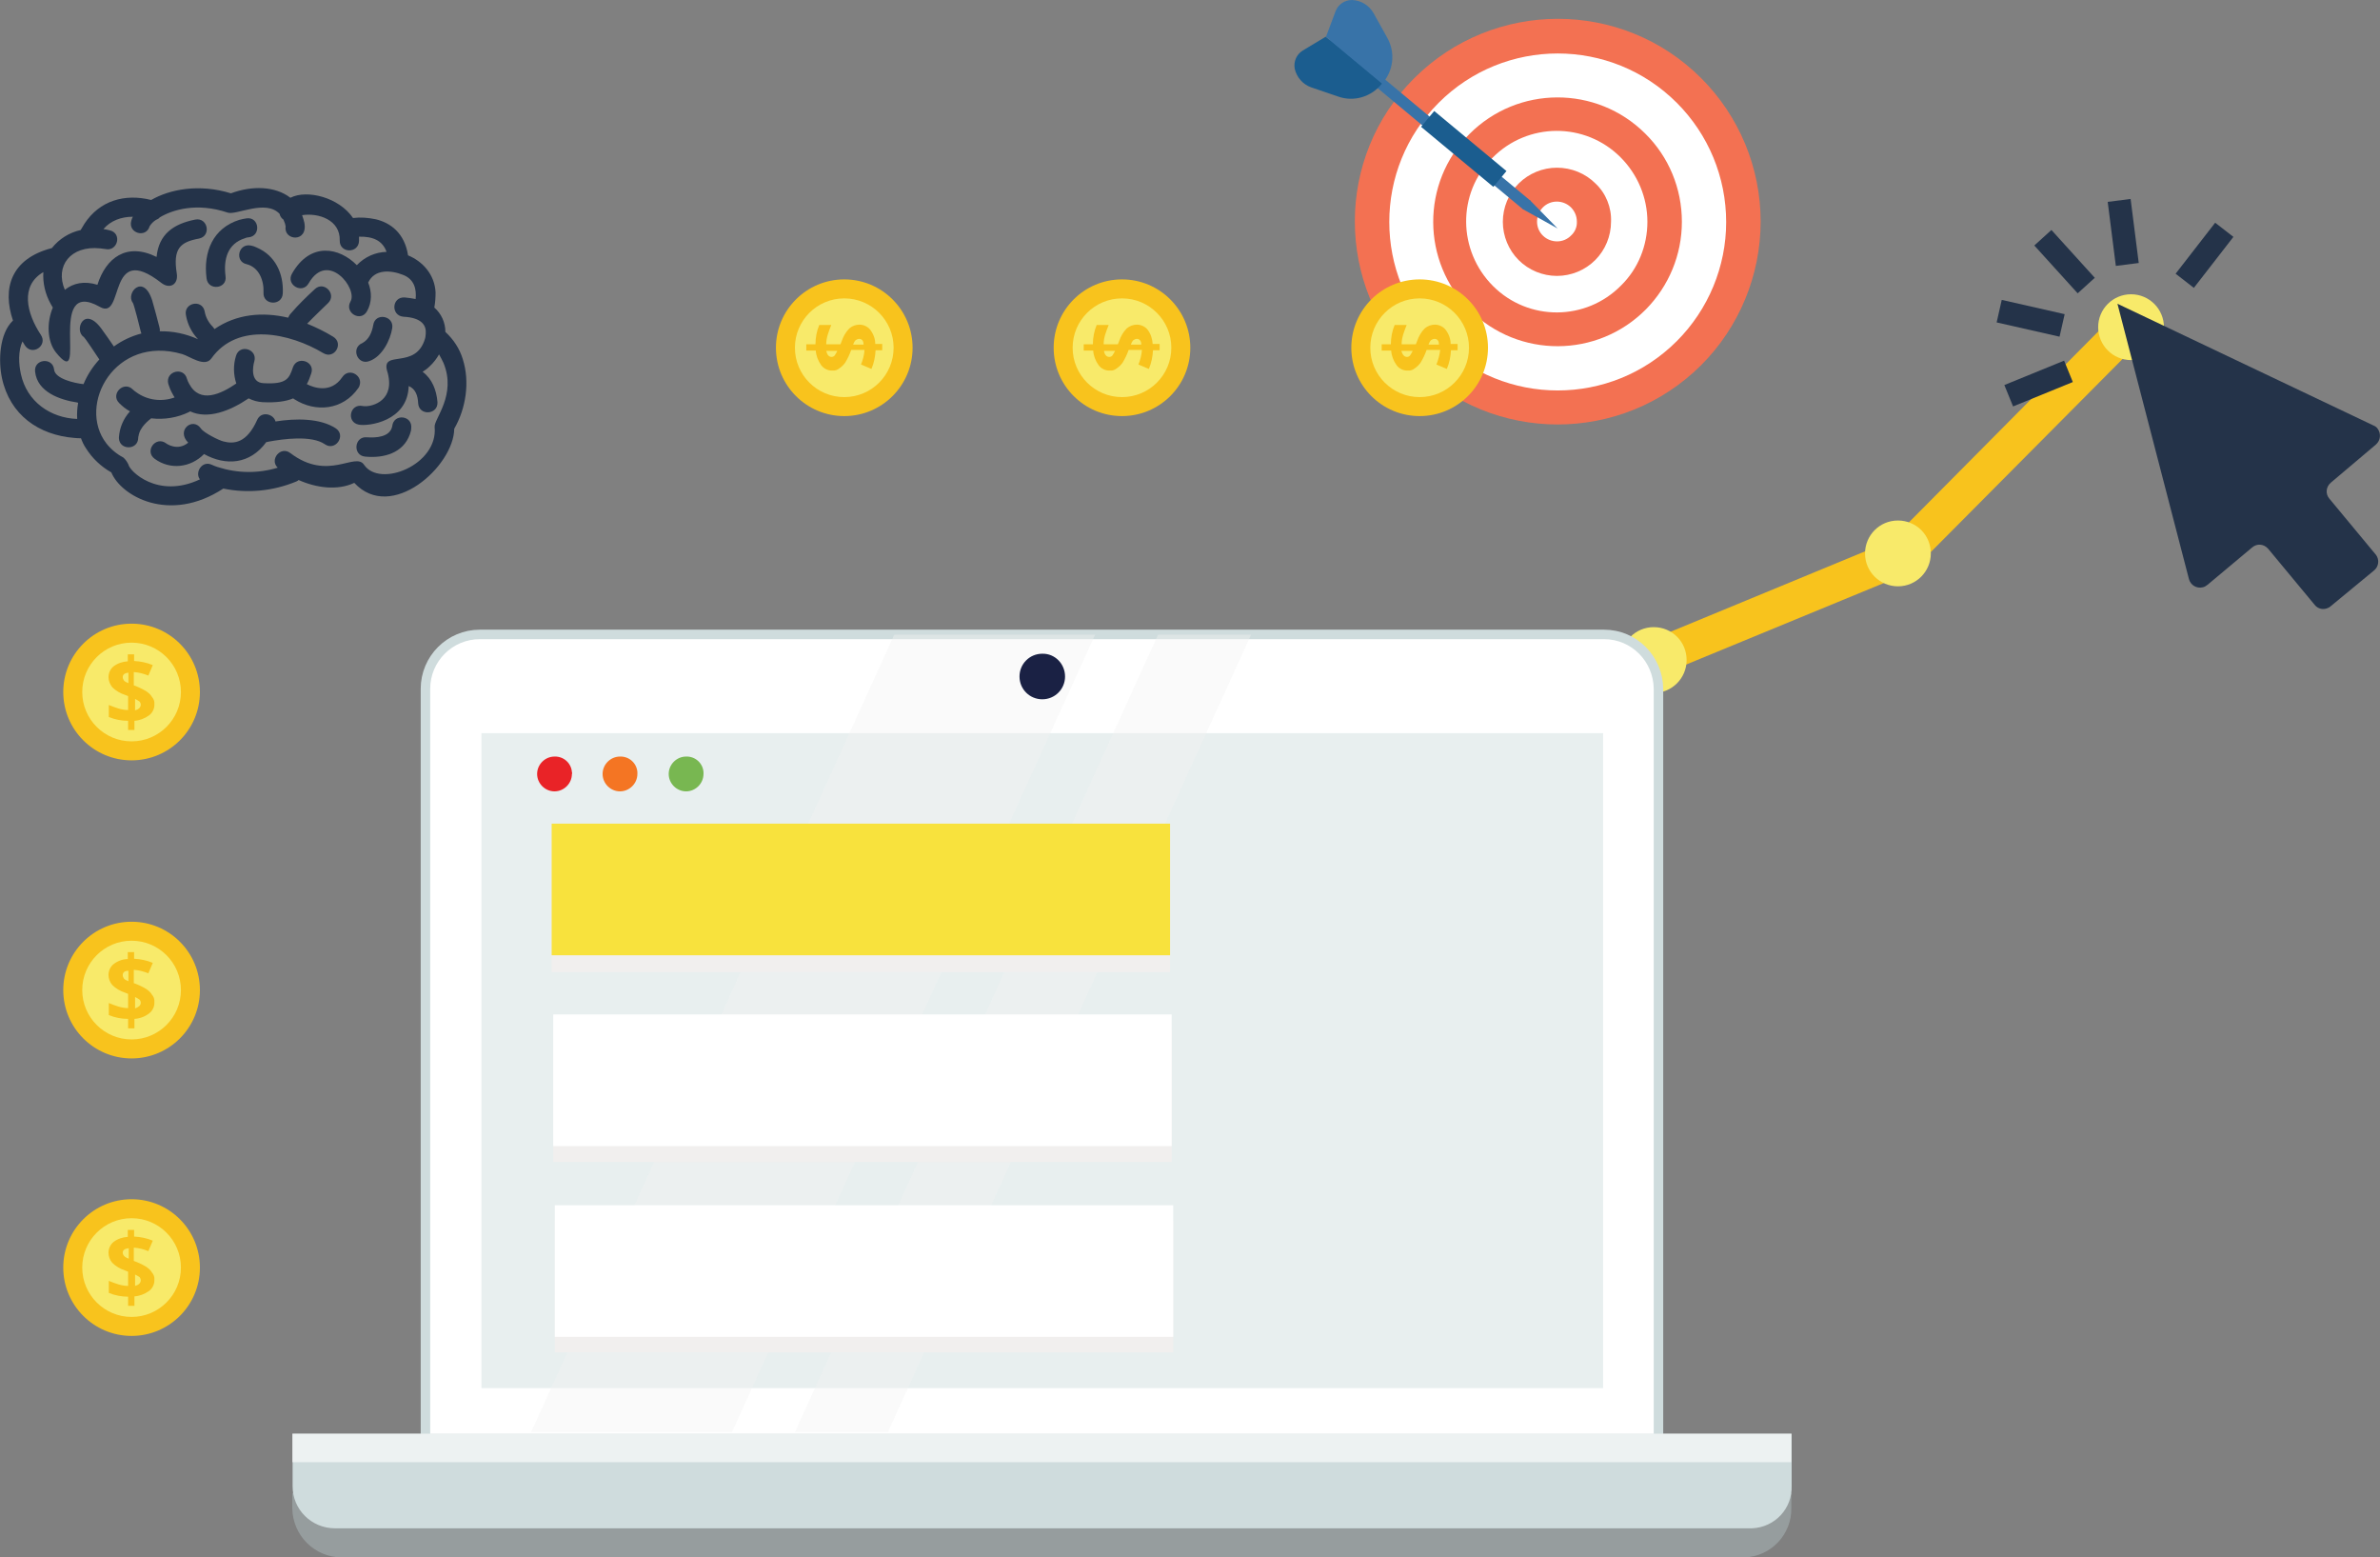 <?xml version="1.0" encoding="utf-8"?>
<!-- Generator: Adobe Illustrator 22.0.1, SVG Export Plug-In . SVG Version: 6.00 Build 0)  -->
<svg version="1.1" id="Layer_1" xmlns="http://www.w3.org/2000/svg" xmlns:xlink="http://www.w3.org/1999/xlink" x="0px" y="0px"
	 viewBox="0 0 752.4 492.2" style="enable-background:new 0 0 752.4 492.2;" xml:space="preserve">
<rect x="0" y="0" width="752.4" height="492.2" fill="#808080" stroke="none"/>
<style type="text/css">
	.st0{fill:#F8C31D;}
	.st1{fill:#F8EA6A;}
	.st2{fill:#FFFFFF;}
	.st3{fill:#F37152;}
	.st4{fill:#3873A8;}
	.st5{fill:#1B5D8F;}
	.st6{opacity:0.63;fill:#A4AFB0;enable-background:new    ;}
	.st7{fill:#FFFFFF;stroke:#CFDCDD;stroke-width:3;stroke-miterlimit:10;}
	.st8{fill:#E8EFEF;}
	.st9{opacity:0.39;}
	.st10{fill:#F2F2F2;}
	.st11{fill:#F1EFEE;}
	.st12{fill:#F8E23D;}
	.st13{fill:#1A2144;}
	.st14{fill:#E92327;}
	.st15{fill:#F47523;}
	.st16{fill:#78B751;}
	.st17{fill:#CFDCDD;}
	.st18{opacity:0.63;fill:#FFFFFF;enable-background:new    ;}
	.st19{fill:#243349;}
</style>
<polygon class="st0" points="523.4,214 446.4,214 446.4,202.6 521,202.6 597.7,170.9 673.9,94.1 682.1,102.3 604.2,180.7 "/>
<path class="st1" d="M533.2,208.6c0,5.7-4.6,10.4-10.4,10.4c-5.7,0-10.4-4.6-10.4-10.4c0-5.7,4.6-10.4,10.4-10.4l0,0
	C528.6,198.2,533.2,202.8,533.2,208.6z"/>
<path class="st1" d="M610.4,174.9c0,5.7-4.6,10.4-10.4,10.4c-5.7,0-10.4-4.6-10.4-10.4c0-5.7,4.6-10.4,10.4-10.4
	C605.8,164.5,610.4,169.1,610.4,174.9L610.4,174.9z"/>
<circle class="st1" cx="673.7" cy="103.4" r="10.4"/>
<path class="st2" d="M551,70.1c0,32.4-26.4,58.7-58.8,58.6c-32.4,0-58.7-26.4-58.6-58.8c0-32.4,26.4-58.7,58.8-58.6
	C524.8,11.4,551,37.7,551,70.1z"/>
<path class="st3" d="M537.8,24.7c-25-25-65.6-25-90.7,0s-25,65.6,0,90.7c25,25,65.6,25,90.7,0c12-12,18.8-28.4,18.8-45.4
	S549.8,36.7,537.8,24.7z M530.1,107.8c-20.8,20.8-54.5,20.8-75.3,0s-20.8-54.5,0-75.3s54.5-20.8,75.3,0c10,10,15.6,23.5,15.6,37.7
	C545.7,84.2,540.1,97.8,530.1,107.8z"/>
<path class="st2" d="M526.3,70.1c0,18.8-15.2,34-33.9,34s-34-15.2-34-33.9c0-18.8,15.2-34,33.9-34l0,0
	C511.1,36.1,526.3,51.3,526.3,70.1L526.3,70.1z"/>
<path class="st3" d="M520.1,42.2c-15.4-15.3-40.3-15.2-55.6,0.2s-15.2,40.3,0.2,55.6c15.4,15.3,40.3,15.2,55.6-0.2
	c7.3-7.4,11.4-17.3,11.4-27.7C531.7,59.6,527.6,49.6,520.1,42.2z M512.5,90.2c-11.1,11.3-29.3,11.4-40.5,0.2s-11.4-29.3-0.2-40.5
	c11.1-11.3,29.3-11.4,40.5-0.2c5.4,5.4,8.5,12.7,8.5,20.4C520.8,77.6,517.9,84.9,512.5,90.2L512.5,90.2z"/>
<path class="st2" d="M504,70.1c0,6.5-5.3,11.7-11.7,11.7c-6.5,0-11.7-5.3-11.7-11.7c0-6.5,5.2-11.7,11.7-11.7
	C498.7,58.4,504,63.6,504,70.1L504,70.1z"/>
<path class="st3" d="M504.4,58c-3.2-3.2-7.6-5-12.2-5c-4.5,0-8.9,1.8-12.1,5s-5,7.6-5,12.1s1.8,8.9,5,12.1s7.6,5,12.1,5
	s8.9-1.8,12.1-5s5-7.6,5-12.1C509.5,65.6,507.7,61.1,504.4,58z M496.7,74.4c-2.4,2.5-6.4,2.5-8.9,0.1s-2.5-6.4-0.1-8.9
	s6.4-2.5,8.9-0.1c1.2,1.2,1.9,2.8,1.9,4.5C498.6,71.7,497.9,73.3,496.7,74.4L496.7,74.4z"/>
<rect x="449.6" y="-2.1" transform="matrix(0.64 -0.768 0.768 0.64 132.869 360.726)" class="st4" width="3.6" height="81.4"/>
<path class="st5" d="M411.8,16l7.3-4.4l17.8,14.8c-3.3,4.2-8.9,5.9-13.9,4.1l-8.5-2.9c-2.6-0.9-4.6-3.2-5.2-5.9
	C408.9,19.4,409.9,17.2,411.8,16z"/>
<path class="st4" d="M422.2,3.6l-3,8L437,26.4c3.5-4,4.2-9.7,1.6-14.4l-4.4-7.9c-1.4-2.4-3.9-4-6.8-4.1C425.1,0,423,1.4,422.2,3.6z"
	/>
<polygon class="st4" points="482.5,64.6 483.6,63.2 492.4,72.2 481.4,66.1 "/>
<rect x="459.6" y="32.2" transform="matrix(0.639 -0.769 0.769 0.639 130.807 372.935)" class="st5" width="6.5" height="29.7"/>
<circle class="st0" cx="41.6" cy="218.7" r="21.6"/>
<circle class="st1" cx="41.6" cy="218.7" r="15.6"/>
<path class="st0" d="M48.8,222.5c0.1,1.4-0.6,2.8-1.7,3.6c-1.4,1-3,1.6-4.6,1.7v2.9h-2v-2.9c-2.1,0-4.2-0.4-6.1-1.2v-3.8
	c1,0.4,2,0.8,3,1.1s2.1,0.5,3.1,0.5V220l-1-0.4c-1.5-0.5-2.9-1.3-4-2.4c-0.7-0.9-1.2-2-1.2-3.2c0-1.3,0.6-2.6,1.6-3.4
	c1.3-1,2.9-1.5,4.5-1.6v-2.2h2v2.1c2,0.1,4,0.5,5.9,1.3l-1.4,3.3c-1.5-0.6-3-1-4.6-1.1v4.2c1.4,0.5,2.7,1.1,4,1.9
	c0.7,0.5,1.3,1,1.7,1.7C48.6,220.9,48.9,221.7,48.8,222.5z M38.8,214c0,0.4,0.2,0.8,0.4,1.1c0.4,0.4,0.9,0.6,1.4,0.8v-3.3
	C39.4,212.7,38.8,213.2,38.8,214z M44.5,222.7c0-0.4-0.2-0.8-0.4-1c-0.5-0.3-0.9-0.6-1.4-0.8v3.6C43.8,224.2,44.5,223.6,44.5,222.7
	L44.5,222.7z"/>
<circle class="st0" cx="41.6" cy="312.9" r="21.6"/>
<circle class="st1" cx="41.6" cy="312.9" r="15.6"/>
<path class="st0" d="M48.8,316.7c0.1,1.4-0.6,2.8-1.7,3.6c-1.3,1-2.9,1.6-4.6,1.7v3h-2v-3c-2.1,0-4.2-0.4-6.1-1.2V317
	c1,0.4,2,0.8,3,1.1c1,0.3,2.1,0.5,3.1,0.5v-4.5l-1-0.4c-1.5-0.5-2.9-1.3-4-2.4c-0.8-0.9-1.2-2.1-1.2-3.2c0-1.3,0.6-2.6,1.6-3.4
	c1.3-1,2.9-1.6,4.5-1.6v-2.2h2v2.1c2,0.1,4,0.5,5.9,1.3l-1.4,3.3c-1.5-0.6-3-1-4.6-1.1v4.2c1.4,0.5,2.7,1.1,4,1.9
	c0.7,0.5,1.3,1,1.7,1.7C48.6,315,48.9,315.8,48.8,316.7z M38.8,308.2c0,0.4,0.2,0.8,0.4,1.1c0.4,0.4,0.9,0.6,1.4,0.8v-3.3
	C39.4,306.8,38.8,307.3,38.8,308.2L38.8,308.2z M44.5,316.9c0-0.4-0.2-0.8-0.4-1c-0.5-0.3-0.9-0.6-1.4-0.8v3.6
	C43.8,318.3,44.5,317.8,44.5,316.9L44.5,316.9z"/>
<circle class="st0" cx="41.6" cy="400.6" r="21.6"/>
<circle class="st1" cx="41.6" cy="400.6" r="15.6"/>
<path class="st0" d="M48.8,404.4c0.1,1.4-0.6,2.8-1.7,3.6c-1.4,1-3,1.6-4.6,1.7v3h-2v-2.9c-2.1,0-4.2-0.4-6.1-1.2v-3.8
	c1,0.4,2,0.8,3,1.1c1,0.3,2.1,0.5,3.1,0.5v-4.5l-1-0.4c-1.5-0.5-2.9-1.3-4-2.4c-0.8-0.9-1.2-2.1-1.2-3.2c0-1.3,0.6-2.6,1.6-3.4
	c1.3-1,2.9-1.5,4.5-1.6v-2.2h2v2.1c2,0.1,4,0.5,5.9,1.3l-1.4,3.3c-1.5-0.6-3-1-4.6-1.1v4.2c1.4,0.5,2.7,1.1,4,1.9
	c0.7,0.5,1.3,1,1.7,1.7C48.6,402.8,48.9,403.6,48.8,404.4z M38.8,395.9c0,0.4,0.2,0.8,0.5,1.1c0.4,0.4,0.9,0.6,1.4,0.8v-3.3
	C39.4,394.6,38.8,395.1,38.8,395.9L38.8,395.9z M44.5,404.6c0-0.4-0.2-0.8-0.4-1c-0.5-0.3-0.9-0.6-1.4-0.8v3.6
	C43.8,406.1,44.5,405.5,44.5,404.6L44.5,404.6z"/>
<circle class="st0" cx="448.8" cy="109.9" r="21.6"/>
<circle class="st1" cx="448.8" cy="109.9" r="15.6"/>
<path class="st0" d="M445.1,117.1c-1.4,0.1-2.8-0.6-3.6-1.7c-1-1.4-1.6-3-1.7-4.6h-3v-2h2.9c0-2.1,0.4-4.2,1.2-6.1h3.8
	c-0.4,1-0.8,2-1.1,3c-0.3,1-0.5,2-0.5,3.1h4.5l0.4-1c0.5-1.5,1.3-2.9,2.4-4c0.9-0.8,2.1-1.2,3.2-1.2c1.3,0,2.6,0.6,3.4,1.6
	c1,1.3,1.6,2.9,1.6,4.5h2.2v2h-2.1c-0.1,2-0.5,4-1.3,5.9l-3.3-1.4c0.6-1.5,1-3,1.2-4.6H451c-0.5,1.4-1.1,2.7-1.9,4
	c-0.5,0.7-1.1,1.3-1.7,1.7C446.7,116.9,445.9,117.2,445.1,117.1z M453.5,107.1c-0.4,0-0.8,0.2-1.1,0.4c-0.4,0.4-0.6,0.9-0.8,1.4h3.3
	C454.9,107.7,454.4,107.1,453.5,107.1z M444.8,112.8c0.4,0,0.8-0.2,1-0.5c0.3-0.5,0.6-0.9,0.8-1.4H443
	C443.4,112.1,443.9,112.8,444.8,112.8z"/>
<circle class="st0" cx="354.7" cy="109.9" r="21.6"/>
<circle class="st1" cx="354.7" cy="109.9" r="15.6"/>
<path class="st0" d="M350.9,117.1c-1.4,0.1-2.8-0.6-3.6-1.7c-1-1.4-1.6-3-1.7-4.6h-3v-2h2.9c0-2.1,0.4-4.2,1.2-6.1h3.8
	c-0.4,1-0.8,2-1.1,3c-0.3,1-0.5,2-0.5,3.1h4.5l0.4-1c0.5-1.5,1.3-2.9,2.4-4c0.9-0.8,2.1-1.2,3.2-1.2c1.3,0,2.6,0.6,3.4,1.6
	c1,1.3,1.5,2.9,1.6,4.5h2.2v2h-2.1c-0.1,2-0.5,4-1.3,5.9l-3.3-1.4c0.6-1.5,1-3,1.1-4.6h-4.2c-0.5,1.4-1.1,2.7-1.9,4
	c-0.5,0.7-1.1,1.3-1.7,1.7C352.5,116.9,351.7,117.2,350.9,117.1z M359.4,107.1c-0.4,0-0.8,0.2-1.1,0.4c-0.4,0.4-0.6,0.9-0.8,1.4h3.3
	C360.8,107.7,360.2,107.1,359.4,107.1z M350.7,112.8c0.4,0,0.8-0.2,1-0.5c0.3-0.5,0.6-0.9,0.8-1.4H349
	C349.2,112.1,349.8,112.8,350.7,112.8L350.7,112.8z"/>
<circle class="st0" cx="266.9" cy="109.9" r="21.6"/>
<circle class="st1" cx="266.9" cy="109.9" r="15.6"/>
<path class="st0" d="M263.2,117.1c-1.4,0.1-2.8-0.6-3.6-1.7c-1-1.4-1.6-3-1.7-4.6h-3v-2h2.9c0-2.1,0.4-4.2,1.2-6.1h3.8
	c-0.4,1-0.8,2-1.1,3c-0.3,1-0.5,2-0.5,3.1h4.5l0.4-1c0.5-1.5,1.3-2.9,2.4-4c0.9-0.8,2.1-1.2,3.2-1.2c1.3,0,2.6,0.6,3.4,1.6
	c1,1.3,1.6,2.9,1.6,4.5h2.2v2h-2.1c-0.1,2-0.5,4-1.3,5.9l-3.3-1.4c0.6-1.5,1-3,1.1-4.6h-4.2c-0.5,1.4-1.1,2.7-1.9,4
	c-0.5,0.7-1.1,1.3-1.7,1.7C264.8,116.9,264,117.2,263.2,117.1z M271.6,107.1c-0.4,0-0.8,0.2-1.1,0.4c-0.4,0.4-0.6,0.9-0.8,1.4h3.3
	C273,107.7,272.5,107.1,271.6,107.1z M262.9,112.8c0.4,0,0.8-0.2,1-0.5c0.3-0.5,0.6-0.9,0.8-1.4h-3.5
	C261.5,112.1,262,112.8,262.9,112.8L262.9,112.8z"/>
<path class="st6" d="M550.9,492.2H108.1c-8.6,0-15.6-6.9-15.7-15.6v-0.1v-4.7h473.9v4.7c0.2,8.4-6.4,15.4-14.8,15.7
	C551.3,492.2,551.1,492.2,550.9,492.2z"/>
<path class="st7" d="M524.5,455.1h-390V217.7c0-9.5,7.7-17.2,17.2-17.2h355.4c9.5,0,17.1,7.7,17.2,17.2V455h0.2V455.1z"/>
<rect x="152.2" y="231.7" class="st8" width="354.6" height="207"/>
<g class="st9">
	<polygon class="st10" points="282.7,200.6 167.9,452.6 231.4,452.6 346.2,200.6 	"/>
	<polygon class="st10" points="366.1,200.6 251.3,452.6 280.7,452.6 395.5,200.6 	"/>
</g>
<rect x="174.4" y="265.6" class="st11" width="195.5" height="41.6"/>
<rect x="174.4" y="260.3" class="st12" width="195.5" height="41.6"/>
<rect x="174.9" y="325.6" class="st11" width="195.5" height="41.6"/>
<rect x="174.9" y="320.6" class="st2" width="195.5" height="41.6"/>
<rect x="175.4" y="385.8" class="st11" width="195.5" height="41.6"/>
<rect x="175.4" y="380.9" class="st2" width="195.5" height="41.6"/>
<path class="st13" d="M336.7,213.8c0,4-3.2,7.2-7.2,7.2s-7.2-3.2-7.2-7.2s3.2-7.2,7.2-7.2l0,0C333.5,206.5,336.7,209.8,336.7,213.8z
	"/>
<path class="st14" d="M180.8,244.6c0,3-2.5,5.5-5.5,5.5s-5.5-2.5-5.5-5.5s2.5-5.5,5.5-5.5l0,0c2.9-0.1,5.3,2.1,5.5,4.9
	C180.9,244.3,180.9,244.5,180.8,244.6z"/>
<path class="st15" d="M201.5,244.6c0,3-2.5,5.5-5.5,5.5s-5.5-2.5-5.5-5.5s2.5-5.5,5.5-5.5l0,0c2.9-0.1,5.3,2.1,5.5,4.9
	C201.5,244.3,201.5,244.5,201.5,244.6z"/>
<path class="st16" d="M222.4,244.6c0,3-2.5,5.5-5.5,5.5s-5.5-2.5-5.5-5.5s2.5-5.5,5.5-5.5c2.9-0.1,5.3,2.1,5.5,4.9
	C222.4,244.3,222.4,244.5,222.4,244.6z"/>
<path class="st17" d="M553.2,483H105.9c-7.4,0-13.4-5.9-13.4-13.3v-0.1v-16.5h473.9v16.4c0.3,7.2-5.3,13.2-12.5,13.5
	C553.6,483,553.4,483,553.2,483z"/>
<rect x="92.4" y="453.1" class="st18" width="473.9" height="9"/>
<path class="st19" d="M87.1,133.2c-0.6-2.4-4.5-3.4-5.8-0.5c-3.3,7.4-7.4,7.7-10.7,6.8c-1.3-0.3-6.2-2.7-7.1-4.1
	c-2.6-3.7-7.9,0.6-4,4.5c-3.4,2.8-6.9,0.3-7,0.2c-3.3-2.4-6.9,2.5-3.6,4.9c4.9,3.6,11.4,2.8,15.6-1.5c6.9,3.8,14.5,3.3,19.7-3.8
	c0.2,0,0.4,0,0.6-0.1c4.8-0.9,13.7-2.1,17.9,0.8c3.3,2.3,6.8-2.7,3.5-5C101.2,132.1,93.4,132.2,87.1,133.2z"/>
<path class="st19" d="M124,134.7c-0.7,3.5-5.2,3.7-8,3.5c-4-0.4-4.6,5.7-0.6,6.1c5.9,0.6,12.1-1.1,14.2-7.1c0.2-0.6,0.4-1.2,0.4-1.8
	C130.5,131.2,124.4,130.6,124,134.7z"/>
<path class="st19" d="M146.3,113.5c-1-3.3-2.9-6.2-5.5-8.6c0-3-1.3-5.8-3.5-7.7c0.3-1.6,0.4-3.2,0.4-4.8c-0.3-5.7-4.1-9.8-8.7-11.7
	c-1.1-7.1-5.6-10.3-10.2-11.4c-2.4-0.5-4.8-0.7-7.2-0.4c-4.4-6.5-14.5-9.1-19.8-6.4C87,58.8,79.7,58.6,73,61.1
	c-10-3.1-19.3-1.3-25.2,2.1c-8.4-2.1-16.3,0.2-21.1,7.5c-0.4,0.7-0.8,1.3-1.2,2c-3.6,0.8-6.8,2.8-9.1,5.7
	C3.3,81.8,0.7,91.3,4.1,101.3c-4.4,4.2-4.6,12.9-3.5,18.1c2.5,11.8,11.7,18.1,22.9,19c0.8,0.1,1.6,0.1,2.1,0.1
	c0.4,1.1,0.9,2.2,1.6,3.2l0,0c2,3.2,4.8,5.8,8,7.6c3,7.4,18.3,16.3,35.4,5.1c7.7,1.6,15.7,0.8,23-2.2c0.3-0.1,0.6-0.3,0.8-0.5
	c5.6,2.5,12.3,3.4,17.6,0.9c11.7,12.6,31.5-5.3,31.6-17.1C147.3,129.1,148.6,120.7,146.3,113.5z M137.4,134.9
	c1.2,12-17.3,19.4-22.3,12c-2.8-4.2-11.3,5.4-23.3-3.7c-3.1-2.4-6.7,2.1-4,4.6c-6.2,1.9-12.8,1.8-19-0.2c-0.6-0.2-1.2-0.4-1.8-0.7
	c-3.1-1.5-5.5,2.4-3.8,4.6c-13.4,6.3-22.3-2.7-22.6-4.7c-0.4-0.8-0.9-1.6-1.6-2.2c-2.1-1.1-3.9-2.6-5.4-4.5l0,0
	c-9.3-12.1,2.7-34.4,24-28.2c2.4,0.7,7.1,4.3,9.2,1.4c8.3-11.7,24.9-8,35.4-1.7c3.5,2.1,6.6-3.1,3.1-5.2c-2.6-1.6-5.3-2.9-8.2-4.1
	c1.8-1.9,6.3-6.2,6.6-6.5c2.9-2.8-1.3-7.2-4.2-4.4c-2.6,2.4-5.2,4.9-7.5,7.6c-0.4,0.4-0.7,0.9-0.9,1.4c-8.1-1.9-16.3-1.2-23.3,3.6
	c-0.2-0.3-0.4-0.6-0.6-0.8c-1.3-1.3-2.2-3-2.5-4.8c-0.8-4-6.8-2.7-5.9,1.3c0.5,2.8,1.8,5.4,3.8,7.5c-3.8-1.7-7.9-2.6-12.1-2.5
	c0.1-0.4,0-0.9-0.1-1.3c-0.7-2.8-1.5-5.7-2.3-8.5c-2.8-8.7-8.5-2.2-6.1,0.8c0.3,0.3,2.4,8.5,2.5,9.1c0.1,0.2,0.1,0.4,0.2,0.6
	c-3.1,0.8-6.1,2.2-8.7,4.1c-1.3-1.9-2.6-3.8-4-5.7c-5.5-7.4-8.7,0.7-5.5,2.7c0.3,0.2,3.6,5.1,4.9,7.1c-2.1,2.3-3.8,4.9-5,7.8
	c-2.9-0.3-9-1.7-9.3-4.6c-0.4-4-6.5-3.4-6,0.7c0.7,6.4,7.9,8.9,13.3,9.7l0.3,0.1c-0.3,1.7-0.4,3.4-0.3,5.1
	C16,132.1,8.5,127,6.6,118.2c-0.7-3.2-0.9-7.2,0.5-10.3c0.5,0.8,0.8,1.3,0.8,1.3c2.3,3.4,7.3,0,5-3.4C8.4,99,6.3,90.3,13.7,86
	c-0.2,3.5,0.6,6.9,2.3,10c0.3,0.5,0.5,0.9,0.7,1.2c-2,4.8-1.8,10.7,1,14.2c10.6,13.1-3.4-24.2,13.9-14.4c7.9,4.5,2.1-21.1,19.4-7.6
	c2.7,2.1,5.4,0.5,4.9-2.9c-1.3-8,1.1-10,7-11.1c4-0.8,2.8-6.8-1.2-6c-7,1.4-11.5,4.7-12.2,11.8c-9.5-4.7-16,0.3-18.7,8.8
	c-4.2-1.3-7.7-0.5-10.3,1.6c-3.2-7.5,1.8-14.1,11.2-13.1c0.5,0.1,1.1,0.1,1.6,0.2c3.9,0.9,5.4-5,1.4-5.9c-0.7-0.2-1.3-0.3-2-0.4
	c2.3-2.7,5.7-3.9,9.3-3.9c-0.2,0.4-0.4,0.8-0.5,1.3c-1.1,3.9,4.7,5.6,5.8,1.7c0.5-0.8,1.2-1.5,2-2c0.5-0.2,0.9-0.4,1.2-0.8
	c4-2.4,11.7-4.8,21.5-1.5c2.7,0.9,12-4.3,16.4,0.4c0.1,0.7,0.6,1.4,1.2,1.8c0.3,0.7,0.6,1.4,0.7,2.2c-0.7,4.5,7.2,5.2,5.9-1.3
	c-0.2-0.8-0.4-1.5-0.7-2.3c5.2-0.8,12.1,1.5,11.9,8c-0.1,4.1,6,4.2,6.1,0.1c0-0.4,0-0.9,0-1.3c4.2-0.1,7.4,1.1,8.7,4.8
	c-3.6,0.1-6.9,1.6-9.4,4.2c-5.5-5.6-14.7-7.5-20.5,2.7c-2,3.5,3.3,6.6,5.3,3c6-10.4,15.6,1.7,13.2,5.8c-2,3.5,3.2,6.6,5.2,3.1
	c1.6-2.8,1.6-6.1,0.4-9.1c2-4.3,7.1-4,11.1-2.4c3.5,1.4,4.2,4.5,3.9,7.6c-1.1-0.2-2.3-0.4-3.5-0.5c-4.1-0.2-4.4,5.8-0.3,6.1
	c5.8,0.3,7.2,2.8,7,5.3c0,0.3-0.1,0.7-0.1,1l-0.1,0.5c-2.9,10.2-14,3.4-12,10.4c0.2,0.5,0.3,1.1,0.4,1.6c1.6,8.3-6,9.9-8.2,9.4
	c-4-0.8-5.2,5.1-1.2,5.9c3,0.6,15.5-1,15.8-12.2c2.2,0.9,2.9,3.1,3,5.5c0.3,4,6.3,3.6,6.1-0.4c-0.3-3.8-1.7-7.4-4.7-9.6
	c0.8-0.5,1.5-1,2.2-1.7l0,0c1.2-1.1,2.2-2.4,3-3.8c0.5,0.9,1,1.8,1.4,2.7l0,0C144.4,124.8,137.2,132.4,137.4,134.9z"/>
<path class="st19" d="M116.8,114.1c4-1.4,6.6-6.6,7.2-10.4c0.6-4-5.4-5-6-1c-0.4,2.3-1.3,4.5-3.4,5.7
	C110.8,109.9,113,115.6,116.8,114.1z"/>
<path class="st19" d="M78.6,75c4-0.4,3.4-6.5-0.6-6c-0.8,0.1-1.6,0.3-2.4,0.5c-8.2,2.6-11.4,10-10.3,18.5c0.5,4,6.6,3.3,6-0.7
	c-0.7-5.5,0.7-10.3,6.1-12C77.8,75.1,78.2,75,78.6,75z"/>
<path class="st19" d="M59.8,130.2l0.3-0.2c5.6,2.6,12.6-0.1,18.5-4.1c1.4,0.7,2.8,1.1,4.4,1.2c4.2,0.2,7.3-0.2,9.7-1.2
	c0.1,0.1,0.2,0.2,0.4,0.3l0,0c6.6,4.2,15.3,3.5,20.2-3.6c0.3-0.4,0.4-0.8,0.5-1.3l0,0c0.5-2.9-3.6-5.1-5.6-2.1
	c-3.6,5.3-9.1,3.3-11.2,2.2c0.6-1.1,1-2.2,1.4-3.4c1.3-3.8-4.5-5.7-5.8-1.9c-1.2,3.6-2,5.4-9.3,5c-4.2-0.2-3.4-5.2-2.9-6.9
	c1.1-3.9-4.7-5.6-5.8-1.7c-0.9,2.9-0.8,5.9,0.1,8.7c-4.8,3.3-11.5,6.5-14.9,0.1c-0.3-0.5-0.5-1-0.7-1.6c-1-3.9-6.9-2.4-5.9,1.6
	c0.3,1,0.7,2,1.2,2.9c0.3,0.5,0.5,1,0.8,1.4c-4.1,1.5-8.7,0.9-12.2-1.7c-0.3-0.2-0.7-0.5-1-0.8c-2.9-2.9-7.2,1.5-4.3,4.3
	c1,1,2.1,1.9,3.4,2.6c-2.1,2.3-3.3,5.2-3.5,8.2c0,0.3,0,0.6,0.1,1l0,0c0.8,3.1,5.9,2.9,6-0.8c0-0.2,0-0.4,0.1-0.6l0,0
	c0.4-2.9,3.4-5.1,4-5.6C51.9,132.7,56.1,132,59.8,130.2z"/>
<path class="st19" d="M81.1,78.2c-0.6-0.3-1.2-0.5-1.8-0.6c-4-0.8-5.2,5.1-1.3,5.9c3.9,1,5.5,5.2,5.3,9c-0.2,4,5.9,4.3,6.1,0.2
	C89.7,86.4,87,80.7,81.1,78.2z"/>
<path class="st19" d="M751.1,140.5c1.5-1.3,1.7-3.5,0.5-5.1c-0.3-0.4-0.7-0.7-1.2-0.9l-81-38.5l0,0l22.6,87c0.5,1.9,2.4,3.1,4.4,2.6
	c0.5-0.1,1-0.4,1.5-0.8L712,173c1.5-1.3,3.7-1.1,5,0.4l0.1,0.1l14.6,17.6c1.2,1.6,3.4,1.8,5,0.6l0.1-0.1l13.7-11.3
	c1.5-1.2,1.8-3.4,0.6-5l-0.1-0.1l-14.6-17.6c-1.3-1.5-1.1-3.7,0.4-5l0.1-0.1L751.1,140.5z"/>
<rect x="667.6" y="63.6" transform="matrix(0.992 -0.126 0.126 0.992 -3.954 84.826)" class="st19" width="7.3" height="20.4"/>
<rect x="648.8" y="72.6" transform="matrix(0.741 -0.672 0.672 0.741 113.568 459.782)" class="st19" width="7.3" height="20.4"/>
<rect x="638.6" y="90.3" transform="matrix(0.221 -0.975 0.975 0.221 402.034 704.575)" class="st19" width="7.3" height="20.4"/>
<rect x="634.1" y="117.4" transform="matrix(0.926 -0.378 0.378 0.926 2.091 252.666)" class="st19" width="20.4" height="7.3"/>
<rect x="686.6" y="76.8" transform="matrix(0.613 -0.79 0.79 0.613 206.229 581.839)" class="st19" width="20.4" height="7.3"/>
</svg>
